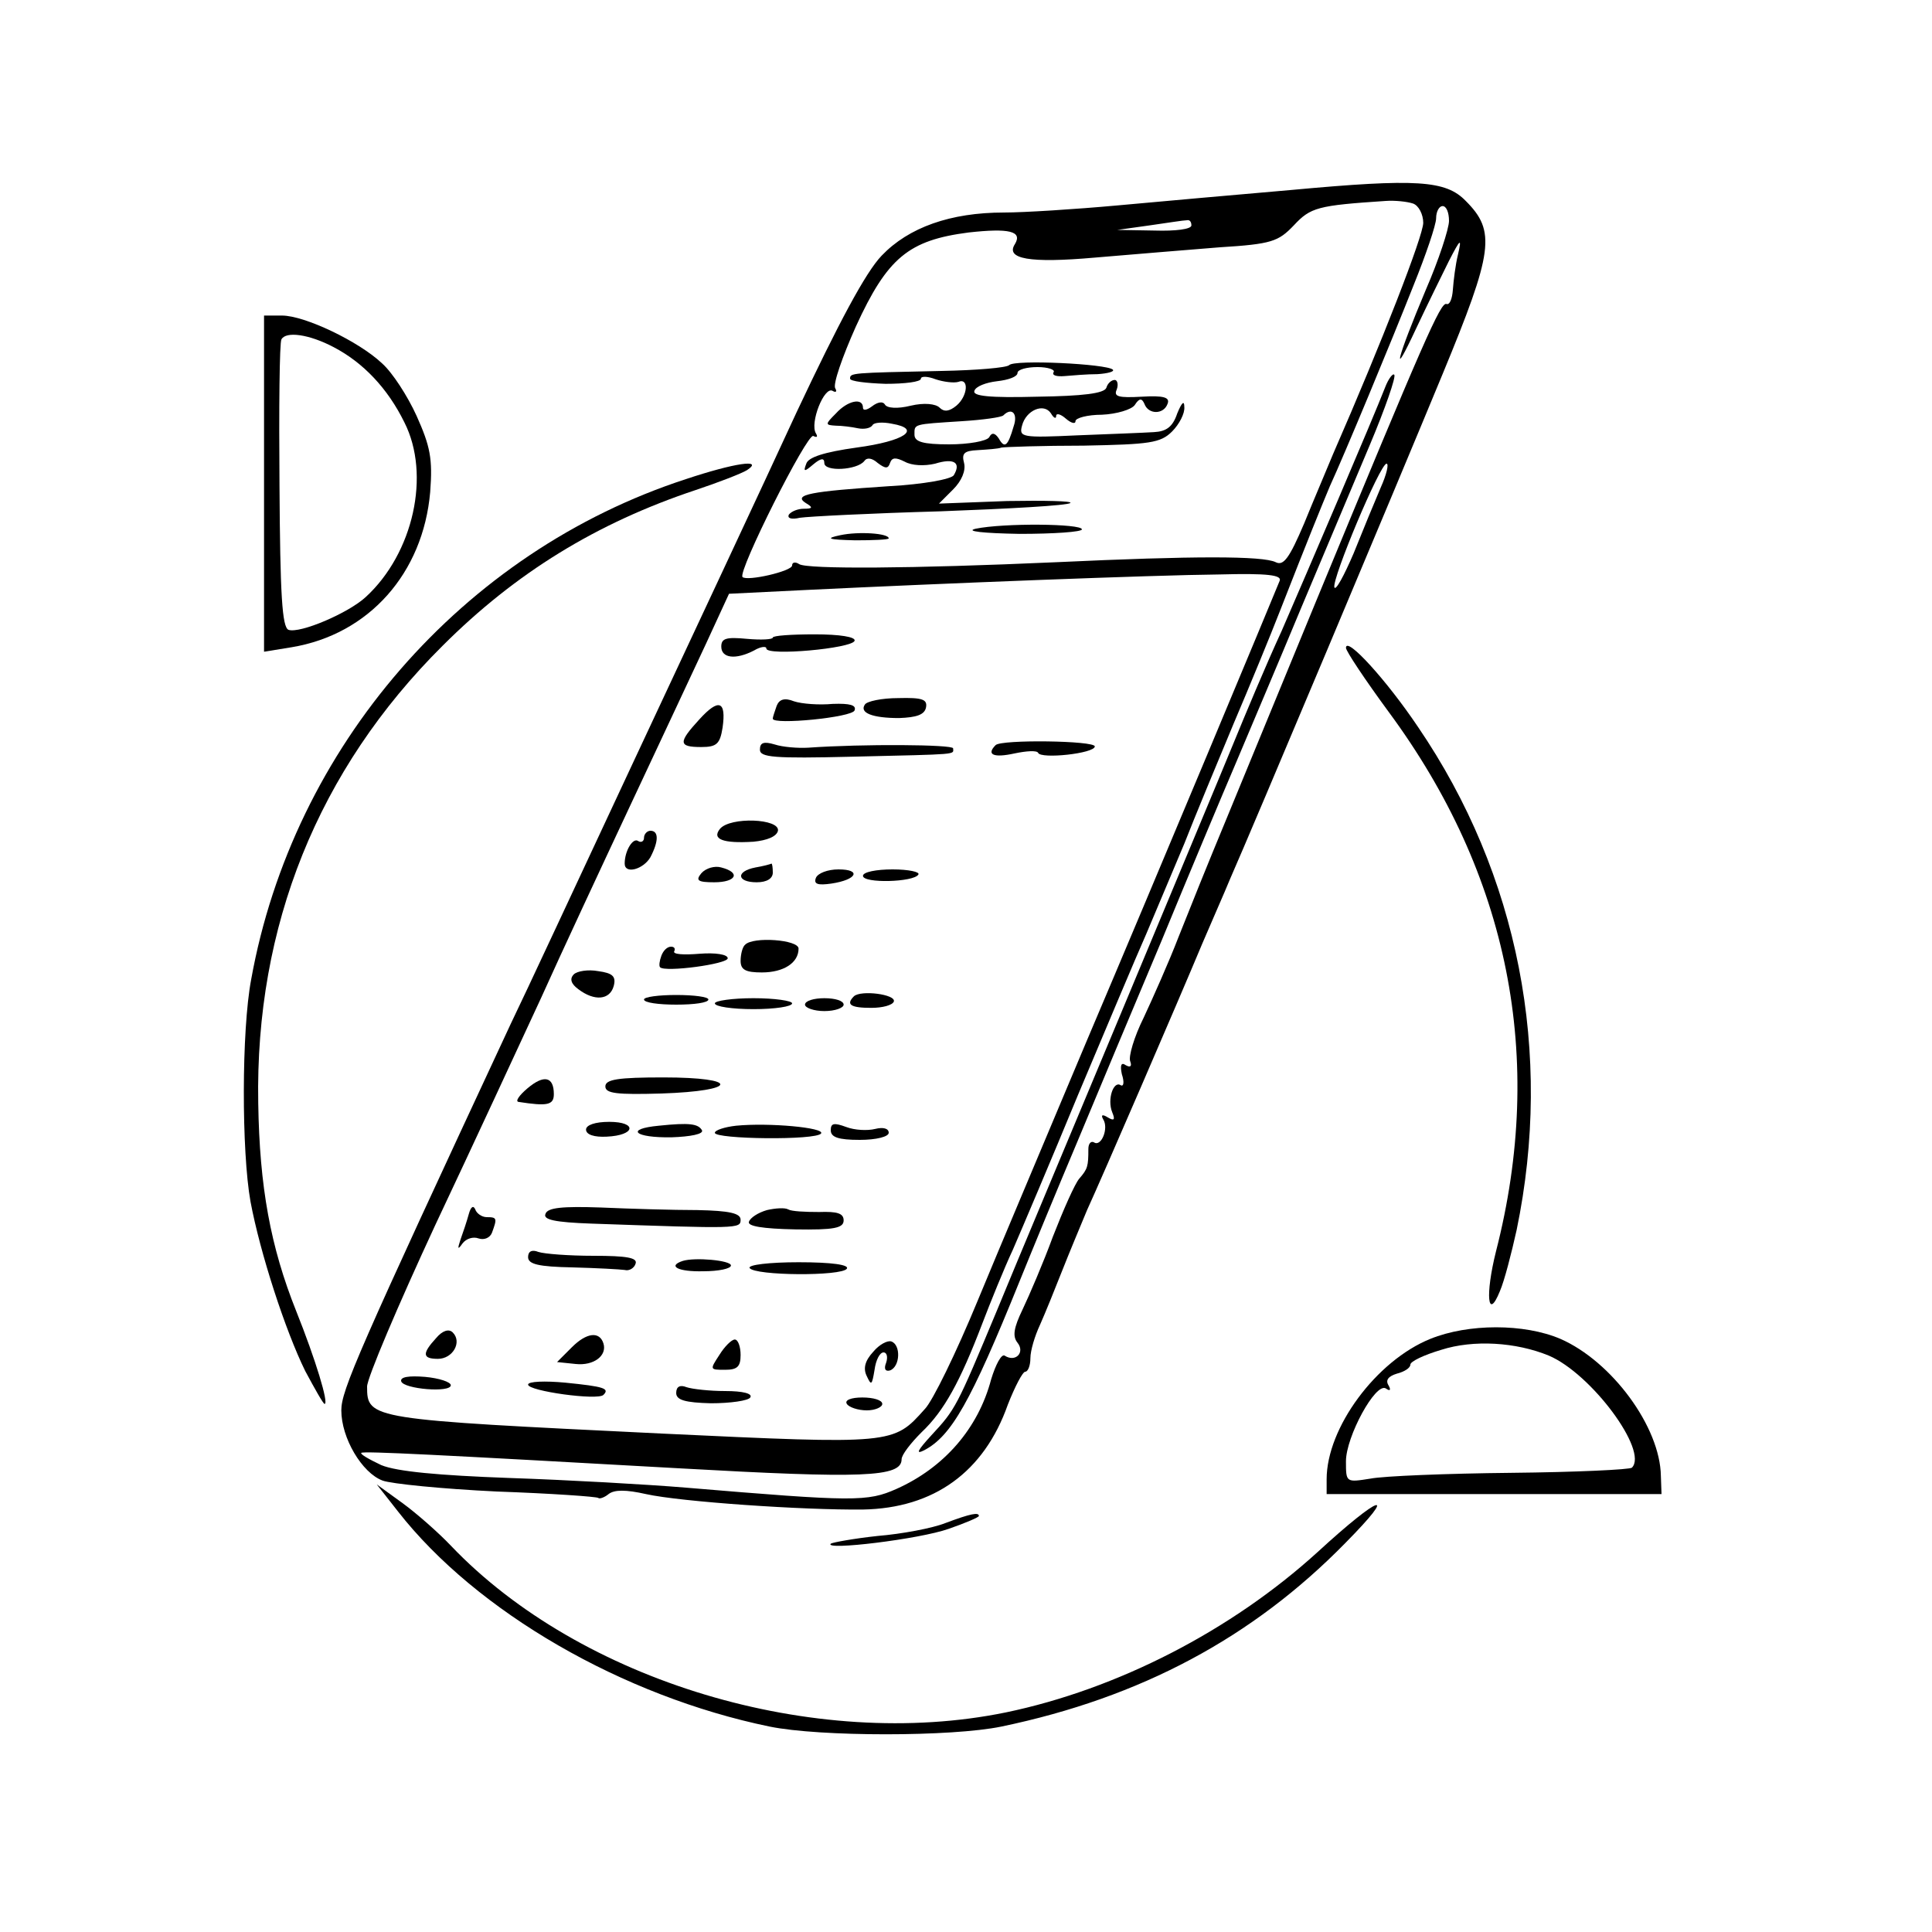 <?xml version="1.0" standalone="no"?>
<!DOCTYPE svg PUBLIC "-//W3C//DTD SVG 20010904//EN"
 "http://www.w3.org/TR/2001/REC-SVG-20010904/DTD/svg10.dtd">
<svg version="1.0" xmlns="http://www.w3.org/2000/svg"
 width="300pt" height="300pt" viewBox="0 0 300 300"
 preserveAspectRatio="xMidYMid meet">
<g transform="translate(0,300) scale(0.1,-0.1)"
fill="#000000" stroke="none">
<path d="M2005 2705 c-82 -7 -204 -18 -270 -24 -66 -6 -145 -11 -176 -11 -83
0 -148 -23 -190 -67 -25 -26 -67 -105 -132 -243 -52 -113 -166 -356 -252 -540
-86 -184 -172 -369 -192 -410 -238 -511 -263 -569 -263 -600 0 -43 32 -97 64
-109 13 -5 93 -13 177 -17 85 -3 156 -8 158 -10 2 -2 10 1 16 6 9 7 27 7 58 0
54 -12 244 -25 337 -24 110 2 188 58 225 163 11 28 23 51 27 51 4 0 8 9 8 21
0 12 7 35 15 52 8 18 23 55 34 83 11 28 29 71 39 95 23 50 141 323 179 414 14
33 34 78 43 100 34 77 259 612 330 784 79 191 83 222 36 269 -31 32 -76 35
-271 17z m189 -21 c9 -3 16 -17 16 -30 0 -20 -64 -185 -140 -359 -9 -22 -30
-71 -45 -108 -23 -54 -32 -66 -44 -60 -20 10 -127 10 -341 0 -224 -10 -386
-11 -399 -3 -6 4 -11 3 -11 -2 0 -9 -70 -25 -77 -18 -8 8 101 225 110 219 6
-3 7 -1 4 4 -10 16 13 74 26 66 5 -3 7 -1 4 4 -4 6 11 49 32 96 49 107 82 134
175 146 63 7 84 2 72 -18 -15 -23 22 -30 124 -21 58 5 145 12 194 16 81 5 91
9 115 34 26 28 37 31 143 38 14 1 33 -1 42 -4z m56 -27 c0 -12 -16 -61 -36
-107 -45 -107 -55 -146 -15 -60 17 36 40 83 51 105 18 35 20 36 14 10 -4 -16
-7 -41 -8 -55 -1 -14 -5 -24 -10 -22 -9 3 -34 -54 -203 -463 -52 -126 -115
-279 -140 -340 -25 -60 -58 -142 -73 -180 -15 -39 -40 -95 -54 -125 -15 -30
-24 -61 -21 -68 3 -8 0 -10 -7 -6 -7 5 -9 0 -6 -14 4 -12 3 -20 -2 -17 -11 7
-21 -22 -13 -42 5 -12 3 -14 -7 -8 -8 5 -11 4 -7 -3 9 -14 -3 -43 -14 -36 -5
3 -9 -2 -9 -10 0 -27 -1 -31 -14 -46 -7 -8 -25 -49 -41 -90 -15 -41 -37 -92
-47 -113 -14 -29 -16 -42 -8 -52 12 -15 -3 -31 -20 -20 -5 3 -14 -14 -21 -37
-20 -76 -73 -137 -147 -170 -45 -20 -65 -20 -327 2 -60 5 -184 12 -274 15
-110 4 -175 10 -199 20 -19 9 -33 17 -31 19 4 3 119 -3 494 -24 284 -16 345
-14 345 14 0 7 14 25 31 42 35 33 60 79 94 168 13 34 34 86 48 116 13 30 59
138 101 240 43 102 90 214 106 250 15 36 42 99 59 140 16 41 51 125 76 185 26
61 58 139 72 175 45 115 65 164 78 195 23 50 94 221 130 312 19 47 35 94 35
104 0 11 5 19 10 19 6 0 10 -10 10 -23z m-400 -7 c0 -6 -25 -9 -57 -8 l-58 1
50 7 c28 4 53 8 58 8 4 1 7 -2 7 -8z m294 -407 c-9 -21 -28 -67 -42 -102 -15
-35 -28 -59 -30 -53 -4 13 71 192 81 192 4 0 0 -17 -9 -37z m-157 -145 c-10
-25 -191 -459 -299 -713 -60 -143 -137 -325 -170 -405 -33 -80 -70 -156 -82
-168 -49 -55 -48 -55 -409 -38 -453 22 -457 22 -457 73 0 13 48 126 106 251
59 125 132 283 164 352 31 69 94 204 139 300 45 96 98 209 118 252 l35 76 122
6 c206 10 536 23 640 24 75 2 97 -1 93 -10z"/>
<path d="M1567 2433 c-4 -4 -51 -8 -105 -9 -141 -3 -142 -3 -142 -12 0 -4 25
-7 55 -8 30 0 55 3 55 8 0 4 10 4 23 -1 12 -4 28 -6 35 -4 17 7 15 -22 -3 -37
-11 -9 -19 -10 -26 -3 -6 6 -24 8 -45 3 -20 -5 -37 -4 -40 2 -3 5 -11 4 -20
-3 -8 -6 -14 -7 -14 -2 0 16 -24 11 -42 -9 -17 -17 -17 -18 0 -19 9 0 25 -2
34 -4 10 -2 20 0 23 5 2 4 16 5 30 2 47 -8 20 -27 -55 -37 -50 -7 -75 -15 -78
-25 -5 -13 -3 -13 11 -1 12 10 17 10 17 2 0 -14 51 -11 62 3 4 6 12 5 21 -3
12 -9 16 -9 19 0 3 9 9 9 23 2 11 -6 30 -7 47 -3 29 9 41 2 29 -18 -4 -6 -46
-14 -101 -17 -121 -8 -149 -13 -129 -26 12 -7 11 -9 -3 -9 -9 0 -19 -4 -23 -9
-3 -6 4 -8 17 -5 13 2 111 7 218 10 107 4 198 9 202 13 4 3 -40 4 -98 3 l-106
-4 22 22 c13 13 20 29 17 41 -4 15 0 19 21 20 15 1 32 2 37 4 6 1 63 3 128 3
102 2 119 4 137 22 11 11 20 28 19 38 0 11 -4 7 -11 -10 -7 -21 -17 -28 -36
-29 -15 -1 -68 -3 -119 -5 -86 -4 -91 -3 -86 15 6 24 34 36 45 19 4 -7 8 -9 8
-4 0 5 7 3 15 -4 8 -7 15 -9 15 -4 0 5 19 10 41 10 23 1 46 8 51 15 7 11 11
11 15 2 6 -17 30 -17 36 0 4 10 -6 13 -40 11 -36 -2 -44 0 -39 11 3 8 1 15 -3
15 -5 0 -11 -5 -13 -12 -3 -9 -37 -13 -107 -14 -75 -2 -101 1 -98 9 2 7 18 13
35 15 18 2 32 7 32 13 0 5 14 9 31 9 16 0 28 -4 25 -8 -3 -5 5 -7 17 -6 12 1
35 3 51 3 16 1 27 4 24 7 -9 9 -153 16 -161 7z m7 -95 c-9 -31 -14 -35 -23
-19 -6 9 -11 10 -15 2 -4 -6 -32 -11 -62 -11 -41 0 -54 4 -54 15 0 17 -3 16
74 21 32 2 61 6 64 9 13 13 23 3 16 -17z"/>
<path d="M1515 2179 c-17 -4 12 -7 68 -8 53 0 97 3 97 7 0 9 -122 10 -165 1z"/>
<path d="M1305 2169 c-24 -5 -20 -7 23 -8 28 0 52 1 52 3 0 8 -47 11 -75 5z"/>
<path d="M2151 2399 c-19 -49 -121 -287 -161 -379 -24 -52 -57 -131 -75 -175
-18 -44 -97 -233 -175 -420 -78 -187 -165 -394 -192 -460 -63 -151 -64 -153
-102 -194 -21 -23 -25 -30 -11 -23 42 22 72 74 148 262 19 47 59 144 89 215
30 72 89 213 132 315 42 102 94 226 115 275 21 50 67 158 101 240 35 83 83
197 107 254 24 57 41 106 38 109 -2 3 -9 -6 -14 -19z"/>
<path d="M1200 2010 c0 -3 -18 -4 -40 -2 -32 3 -40 1 -40 -12 0 -18 22 -21 51
-6 10 6 19 7 19 3 0 -12 133 0 137 12 2 6 -23 10 -62 10 -36 0 -65 -2 -65 -5z"/>
<path d="M1206 1904 c-3 -9 -6 -17 -6 -20 0 -10 124 2 127 13 3 8 -7 11 -34
10 -21 -2 -48 0 -60 4 -15 6 -23 3 -27 -7z"/>
<path d="M1343 1906 c-9 -13 12 -21 53 -21 27 1 40 5 42 17 2 12 -6 15 -43 14
-26 0 -49 -5 -52 -10z"/>
<path d="M1086 1883 c-33 -36 -33 -43 3 -43 24 0 29 5 33 30 6 42 -6 46 -36
13z"/>
<path d="M1180 1836 c0 -12 21 -14 143 -11 170 4 157 3 157 13 0 6 -140 7
-225 1 -16 -1 -40 1 -52 5 -17 5 -23 3 -23 -8z"/>
<path d="M1546 1843 c-15 -15 -3 -20 29 -13 19 4 35 5 37 1 4 -10 88 -1 88 10
0 9 -145 11 -154 2z"/>
<path d="M1118 1713 c-13 -16 4 -23 52 -20 21 2 36 8 38 17 3 19 -74 22 -90 3z"/>
<path d="M1000 1699 c0 -5 -4 -8 -9 -5 -8 6 -21 -15 -21 -35 0 -17 29 -9 40
10 13 25 13 41 0 41 -5 0 -10 -5 -10 -11z"/>
<path d="M1089 1644 c-9 -11 -6 -14 20 -14 34 0 42 15 11 23 -10 3 -24 -1 -31
-9z"/>
<path d="M1173 1653 c-31 -6 -29 -23 2 -23 16 0 25 6 25 15 0 8 -1 14 -2 14
-2 -1 -13 -4 -25 -6z"/>
<path d="M1267 1637 c-4 -10 3 -12 24 -9 40 6 47 22 11 22 -17 0 -32 -6 -35
-13z"/>
<path d="M1340 1640 c0 -12 79 -10 86 2 3 4 -15 8 -40 8 -25 0 -46 -4 -46 -10z"/>
<path d="M1157 1533 c-4 -3 -7 -15 -7 -25 0 -14 8 -18 33 -18 34 0 57 15 57
37 0 14 -71 19 -83 6z"/>
<path d="M1027 1516 c-3 -8 -4 -16 -2 -18 8 -8 105 5 105 14 0 6 -19 9 -44 7
-24 -2 -42 -1 -39 4 2 4 0 7 -5 7 -6 0 -12 -6 -15 -14z"/>
<path d="M891 1487 c-7 -7 -4 -15 7 -23 25 -19 49 -17 55 5 4 15 -2 20 -24 23
-16 3 -33 0 -38 -5z"/>
<path d="M1000 1448 c0 -5 23 -8 50 -8 28 0 50 3 50 8 0 4 -22 7 -50 7 -27 0
-50 -3 -50 -7z"/>
<path d="M1326 1453 c-13 -13 -5 -18 27 -18 17 0 33 4 35 10 3 11 -51 18 -62
8z"/>
<path d="M1110 1442 c0 -5 27 -9 60 -9 33 0 60 4 60 9 0 4 -27 8 -60 8 -33 0
-60 -4 -60 -8z"/>
<path d="M1250 1440 c0 -5 14 -10 30 -10 17 0 30 5 30 10 0 6 -13 10 -30 10
-16 0 -30 -4 -30 -10z"/>
<path d="M819 1310 c-13 -11 -19 -20 -14 -21 45 -7 55 -5 55 12 0 27 -15 31
-41 9z"/>
<path d="M940 1313 c0 -11 18 -13 87 -11 120 4 123 25 3 25 -70 0 -90 -3 -90
-14z"/>
<path d="M910 1246 c0 -8 13 -12 32 -11 45 2 48 23 4 23 -22 0 -36 -5 -36 -12z"/>
<path d="M1023 1252 c-53 -5 -38 -19 20 -18 29 1 50 5 47 11 -6 10 -19 12 -67
7z"/>
<path d="M1143 1252 c-18 -2 -33 -7 -33 -11 0 -10 158 -12 165 -1 6 9 -81 17
-132 12z"/>
<path d="M1290 1245 c0 -11 12 -15 45 -15 26 0 45 5 45 11 0 7 -9 9 -21 6 -12
-3 -32 -2 -45 3 -19 7 -24 6 -24 -5z"/>
<path d="M728 1115 c-3 -11 -9 -29 -13 -40 -5 -15 -4 -16 3 -6 6 8 17 11 25 8
9 -3 18 1 21 9 8 22 8 24 -8 24 -8 0 -16 6 -18 12 -3 7 -7 4 -10 -7z"/>
<path d="M847 1115 c-4 -9 15 -13 71 -15 229 -8 232 -8 232 6 0 10 -17 14 -67
15 -38 0 -105 2 -150 4 -59 2 -83 0 -86 -10z"/>
<path d="M1191 1121 c-14 -4 -26 -12 -28 -18 -3 -7 21 -11 72 -12 60 -1 75 2
75 14 0 11 -10 14 -38 13 -22 0 -43 1 -48 4 -5 3 -20 2 -33 -1z"/>
<path d="M820 1048 c0 -11 16 -15 69 -16 38 -1 74 -3 81 -4 7 -2 15 3 17 10 3
9 -14 12 -65 12 -39 0 -77 3 -86 6 -10 4 -16 1 -16 -8z"/>
<path d="M1060 1042 c-24 -8 -7 -17 32 -16 24 0 43 4 43 9 0 8 -56 13 -75 7z"/>
<path d="M1164 1031 c8 -12 143 -13 151 -1 4 6 -23 10 -75 10 -45 0 -79 -4
-76 -9z"/>
<path d="M677 922 c-22 -24 -21 -32 3 -32 23 0 38 26 23 41 -6 6 -16 3 -26 -9z"/>
<path d="M888 908 l-23 -23 29 -3 c28 -3 49 13 43 32 -6 19 -26 17 -49 -6z"/>
<path d="M1117 896 c-15 -23 -15 -23 9 -23 19 0 24 5 24 23 0 13 -4 24 -9 24
-5 0 -16 -11 -24 -24z"/>
<path d="M1356 901 c-13 -14 -16 -26 -10 -38 7 -15 8 -14 12 10 2 15 8 27 14
27 5 0 7 -7 4 -16 -4 -10 -1 -14 6 -12 16 6 17 40 2 45 -6 2 -19 -5 -28 -16z"/>
<path d="M623 855 c4 -12 77 -18 77 -6 0 5 -18 11 -40 13 -25 2 -39 0 -37 -7z"/>
<path d="M820 850 c0 -10 108 -25 117 -16 10 10 1 13 -59 19 -32 3 -58 2 -58
-3z"/>
<path d="M1050 837 c0 -11 14 -15 54 -16 30 0 58 4 61 9 4 6 -11 10 -39 10
-24 0 -51 3 -60 6 -10 4 -16 1 -16 -9z"/>
<path d="M1315 820 c3 -5 17 -10 31 -10 13 0 24 5 24 10 0 6 -14 10 -31 10
-17 0 -28 -4 -24 -10z"/>
<path d="M410 2249 l0 -261 43 7 c120 20 204 115 215 241 4 52 0 71 -21 118
-14 31 -38 68 -54 82 -36 34 -120 74 -155 74 l-28 0 0 -261z m108 212 c46 -24
84 -64 110 -117 41 -81 14 -203 -60 -271 -27 -25 -102 -57 -120 -51 -10 4 -13
55 -14 224 -1 120 0 222 3 227 7 13 43 8 81 -12z"/>
<path d="M1065 2256 c-347 -113 -610 -416 -675 -777 -15 -79 -15 -267 -1 -345
15 -80 54 -200 85 -263 15 -28 28 -51 30 -51 7 0 -14 69 -44 144 -40 100 -57
193 -59 323 -5 275 93 518 286 710 114 114 240 191 393 242 36 12 72 26 80 31
27 18 -20 11 -95 -14z"/>
<path d="M2090 1994 c0 -5 30 -50 66 -99 187 -253 244 -538 167 -838 -17 -68
-13 -109 6 -62 7 16 18 59 26 95 57 275 3 552 -153 781 -49 73 -112 142 -112
123z"/>
<path d="M2221 921 c-84 -34 -161 -138 -161 -218 l0 -23 260 0 260 0 -1 28
c-1 76 -76 178 -156 213 -56 24 -143 24 -202 0z m184 -26 c66 -28 155 -148
129 -174 -3 -3 -87 -7 -187 -8 -100 -1 -199 -5 -219 -9 -38 -6 -38 -6 -38 27
0 38 46 123 62 113 7 -5 8 -2 4 5 -5 8 0 14 13 18 12 3 21 9 21 14 0 5 21 15
48 23 50 16 116 12 167 -9z"/>
<path d="M618 653 c122 -156 349 -287 577 -334 78 -16 283 -16 360 0 216 45
390 138 534 285 84 85 55 76 -43 -14 -134 -122 -311 -213 -484 -249 -297 -61
-661 48 -862 259 -19 20 -53 50 -75 66 l-40 29 33 -42z"/>
<path d="M1468 635 c-20 -8 -68 -17 -105 -20 -37 -4 -70 -10 -73 -12 -11 -11
138 7 183 23 26 9 47 18 47 20 0 6 -12 4 -52 -11z"/>
</g>
</svg>
